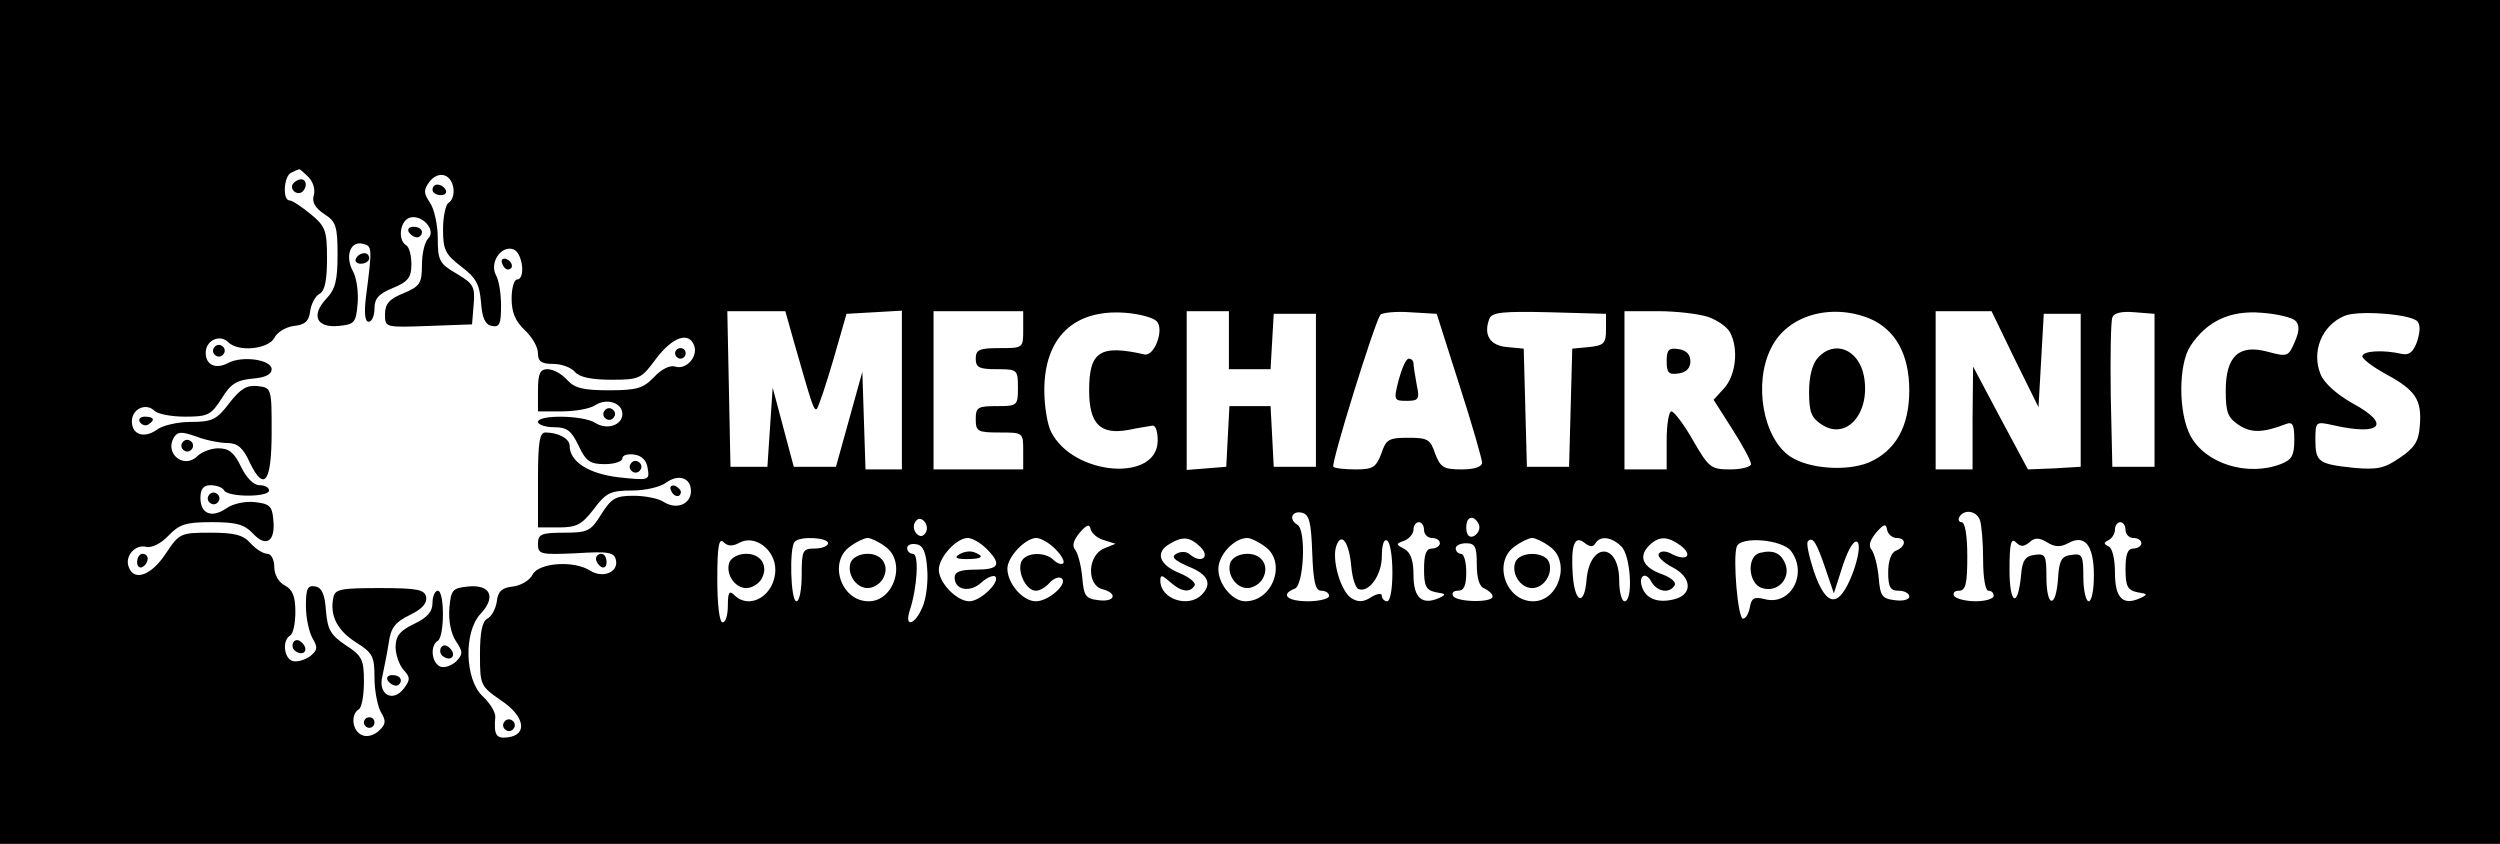 <?xml version="1.0" standalone="no"?>
<!DOCTYPE svg PUBLIC "-//W3C//DTD SVG 20010904//EN"
 "http://www.w3.org/TR/2001/REC-SVG-20010904/DTD/svg10.dtd">
<svg version="1.0" xmlns="http://www.w3.org/2000/svg"
 width="474pt" height="160pt" viewBox="0 0 474 160"
 preserveAspectRatio="xMidYMid meet">

<g transform="translate(0,160) scale(0.1,-0.1)"
fill="#000000" stroke="none">
<path d="M0 800 l0 -800 2370 0 2370 0 0 800 0 800 -2370 0 -2370 0 0 -800z
m585 464 c9 -9 13 -24 10 -34 -4 -13 2 -24 20 -36 22 -14 25 -23 25 -77 0 -48
-4 -65 -21 -83 -30 -32 -19 -56 23 -52 30 3 33 6 36 42 2 22 -2 50 -9 62 -15
28 -5 57 18 52 19 -4 19 -7 7 -100 -4 -32 -2 -48 5 -48 6 0 11 11 11 25 0 19
8 28 35 39 29 12 35 20 35 45 0 16 -4 33 -10 36 -16 10 -12 45 6 52 23 8 52
-23 36 -39 -7 -7 -12 -29 -12 -51 0 -34 -4 -40 -35 -53 -27 -11 -35 -20 -35
-40 0 -25 0 -25 83 -22 l82 3 3 37 c3 34 0 40 -32 59 -33 19 -36 25 -36 68 0
25 -7 56 -15 67 -12 18 -12 24 -1 39 8 11 20 16 30 12 18 -7 22 -42 6 -52 -5
-3 -10 -26 -10 -50 0 -38 4 -47 34 -70 29 -22 35 -34 38 -68 2 -30 8 -43 21
-45 14 -3 17 4 17 38 0 23 -4 49 -10 59 -12 24 11 57 34 48 17 -7 23 -57 6
-57 -5 0 -10 -16 -10 -36 0 -26 7 -43 25 -60 14 -13 25 -32 25 -44 0 -15 6
-20 29 -20 16 0 34 -7 41 -15 8 -10 31 -15 69 -15 54 0 57 2 85 40 31 41 62
52 72 25 8 -21 -15 -47 -36 -40 -10 3 -26 -5 -40 -20 -20 -21 -32 -25 -85 -25
-49 0 -66 4 -80 20 -10 11 -26 20 -37 20 -14 0 -18 -8 -18 -40 l0 -40 45 0
c25 0 54 5 64 12 22 14 51 4 51 -17 0 -21 -29 -31 -51 -17 -23 15 -109 16
-109 2 0 -5 14 -10 30 -10 25 0 33 -6 47 -35 14 -30 22 -35 50 -35 18 0 33 5
33 11 0 6 10 9 23 7 14 -2 23 -11 25 -26 4 -23 2 -23 -55 -17 -58 7 -93 30
-93 60 0 13 -21 25 -46 25 -11 0 -14 -19 -14 -90 l0 -90 39 0 c34 0 44 5 67
35 23 31 32 35 73 35 25 0 54 7 64 15 24 17 47 9 47 -16 0 -25 -27 -36 -51
-21 -10 7 -36 12 -58 12 -34 0 -42 -5 -61 -35 -20 -32 -25 -35 -71 -35 -43 0
-49 -3 -49 -21 0 -20 4 -21 72 -18 63 4 73 2 76 -14 4 -22 -25 -34 -49 -19
-31 20 -97 15 -109 -7 -5 -11 -22 -21 -37 -23 -21 -2 -29 -9 -31 -28 -2 -14
-10 -29 -18 -33 -10 -5 -14 -27 -14 -68 0 -58 1 -60 40 -87 45 -30 51 -65 13
-70 -22 -3 -27 4 -24 38 1 9 -10 27 -24 40 -34 32 -36 122 -4 156 30 32 19 56
-23 52 -30 -3 -33 -6 -36 -41 -2 -23 3 -48 12 -62 14 -21 14 -25 1 -39 -9 -8
-22 -13 -30 -10 -17 7 -20 40 -5 49 13 8 13 95 0 95 -5 0 -10 -10 -10 -23 0
-17 -10 -28 -35 -40 -27 -13 -35 -23 -35 -44 0 -14 7 -34 15 -43 13 -14 13
-19 1 -35 -21 -28 -50 -12 -41 23 3 15 9 43 12 63 4 29 12 39 40 53 23 11 33
22 31 34 -3 14 -16 17 -88 17 -74 0 -85 -2 -88 -18 -7 -34 7 -62 43 -85 32
-20 35 -27 35 -67 0 -25 6 -54 12 -65 10 -16 10 -23 -3 -35 -9 -9 -23 -13 -32
-9 -19 7 -23 39 -7 49 6 3 10 27 10 53 0 42 -4 49 -35 69 -28 19 -34 29 -37
65 -2 31 -8 44 -20 46 -15 3 -18 -4 -18 -37 0 -23 6 -50 13 -62 10 -17 9 -22
-6 -34 -11 -7 -25 -11 -33 -8 -16 6 -19 39 -4 48 6 3 10 24 10 45 0 29 -5 42
-20 50 -12 6 -20 21 -20 35 0 14 -6 25 -13 25 -8 0 -22 9 -32 20 -14 16 -31
20 -76 20 -57 0 -59 -1 -85 -40 -27 -41 -60 -53 -70 -25 -8 21 13 44 34 38 10
-2 28 7 41 21 21 22 33 26 82 26 47 0 62 -4 79 -22 25 -27 43 -14 38 28 -2 25
-8 29 -35 32 -18 2 -42 -3 -54 -12 -28 -19 -49 -10 -49 20 0 17 6 24 19 24 11
0 23 -4 26 -10 8 -13 85 -13 85 0 0 6 -8 10 -18 10 -11 0 -25 14 -35 35 -13
27 -23 35 -43 35 -14 0 -32 -7 -40 -15 -25 -25 -63 5 -44 36 7 11 15 11 43 1
18 -7 45 -12 58 -12 19 0 30 -9 42 -36 28 -58 42 -39 42 57 0 83 0 84 -27 87
-20 2 -32 -5 -53 -32 -24 -32 -33 -36 -74 -36 -25 0 -54 -7 -64 -15 -24 -17
-47 -9 -47 16 0 24 27 36 43 20 6 -6 32 -11 58 -11 43 0 49 3 69 34 17 28 28
35 58 38 25 2 37 8 37 18 0 18 -55 26 -82 12 -24 -13 -43 -4 -43 19 0 24 27
36 43 20 19 -19 75 -13 87 8 5 11 22 21 37 23 21 2 29 9 31 28 2 14 10 29 18
33 10 5 14 27 14 67 0 53 -3 61 -31 84 -17 14 -35 26 -40 26 -14 0 -11 48 4
53 6 3 13 6 14 6 1 1 9 -6 18 -15z m920 -311 c35 -122 38 -133 44 -128 3 4 17
45 31 93 l25 87 53 3 52 3 0 -150 0 -151 -35 0 -34 0 -3 93 -3 92 -25 -90 -25
-90 -40 0 -40 0 -20 75 -20 75 -5 -75 -5 -75 -35 0 -35 0 -3 148 -3 147 55 0
55 0 16 -57z m435 22 c0 -35 0 -35 -45 -35 -38 0 -45 -3 -45 -20 0 -17 7 -20
40 -20 39 0 40 -1 40 -35 0 -34 -1 -35 -40 -35 -36 0 -40 -2 -40 -25 0 -23 4
-25 45 -25 45 0 45 0 45 -35 l0 -35 -85 0 -85 0 0 150 0 150 85 0 85 0 0 -35z
m253 16 c15 -15 -4 -67 -23 -63 -84 19 -105 6 -105 -68 0 -64 21 -85 75 -75
19 4 40 7 45 8 6 1 10 -11 10 -28 0 -80 -160 -67 -202 16 -7 13 -13 49 -13 79
0 100 56 154 153 147 27 -2 53 -9 60 -16z m137 -36 l0 -55 39 0 40 0 3 53 3
52 40 0 40 0 0 -145 0 -145 -40 0 -40 0 -3 58 -3 57 -39 0 -39 0 -3 -57 -3
-58 -37 -3 -38 -3 0 150 0 151 40 0 40 0 0 -55z m437 -85 c24 -74 43 -141 43
-147 0 -8 -14 -13 -39 -13 -34 0 -40 4 -50 30 -9 27 -14 30 -51 30 -37 0 -42
-3 -51 -30 -10 -26 -16 -30 -48 -30 -21 0 -40 2 -43 5 -5 5 76 267 89 288 3 4
28 7 56 5 l51 -3 43 -135z m278 105 c0 -26 -4 -30 -32 -33 l-32 -3 -3 -112 -3
-112 -40 0 -40 0 -3 112 -3 112 -32 3 c-32 3 -45 23 -33 54 5 12 26 14 113 12
l108 -3 0 -30z m194 24 c17 -6 36 -19 41 -29 17 -31 11 -82 -11 -106 l-20 -22
35 -55 c20 -31 36 -61 36 -67 0 -5 -18 -10 -39 -10 -37 0 -41 3 -71 55 -17 30
-36 55 -41 55 -5 0 -9 -25 -9 -55 l0 -55 -40 0 -40 0 0 150 0 150 64 0 c34 0
77 -5 95 -11z m306 -3 c49 -21 75 -68 75 -136 0 -69 -26 -115 -77 -137 -42
-17 -113 -12 -148 11 -52 34 -71 139 -37 206 30 62 113 86 187 56z m275 -77
l45 -91 5 88 5 89 35 0 35 0 0 -145 0 -145 -50 -3 -50 -2 -52 97 -52 98 -1
-97 0 -98 -35 0 -35 0 0 150 0 150 53 0 53 0 44 -91z m265 -59 l0 -145 -40 0
-40 0 -3 134 c-1 74 0 141 3 149 3 9 18 12 42 10 l38 -3 0 -145z m267 132 c8
-8 8 -19 -1 -40 -12 -28 -14 -29 -51 -19 -55 15 -80 -8 -80 -74 0 -41 4 -51
25 -65 23 -15 45 -15 89 2 13 5 16 -1 16 -30 0 -30 -5 -38 -26 -46 -63 -24
-143 1 -171 54 -23 43 -23 135 0 170 31 47 75 68 135 63 29 -2 58 -9 64 -15z
m231 -1 c6 -6 6 -19 0 -38 -7 -20 -15 -27 -29 -24 -35 8 -73 6 -75 -4 -1 -5
20 -21 46 -35 55 -30 67 -48 63 -97 -2 -30 -10 -42 -38 -61 -29 -20 -43 -23
-87 -19 -67 7 -73 11 -73 53 0 35 1 35 33 28 91 -21 112 1 38 41 -30 17 -54
38 -61 55 -18 43 2 93 45 111 24 11 124 4 138 -10z m-2095 -439 c2 -55 6 -72
17 -72 8 0 15 -4 15 -10 0 -5 -18 -10 -40 -10 -40 0 -53 13 -25 24 17 6 22
111 5 121 -17 10 -11 27 8 23 14 -3 18 -16 20 -76z m1266 62 c3 -9 6 -42 6
-75 0 -33 4 -59 10 -59 6 0 10 -4 10 -10 0 -5 -15 -10 -34 -10 -19 0 -38 5
-41 10 -3 6 1 10 9 10 13 0 16 13 16 65 0 39 -4 65 -11 65 -5 0 -7 5 -4 10 9
15 32 12 39 -6z m-1999 -24 c-5 -8 -11 -8 -17 -2 -6 6 -7 16 -3 22 5 8 11 8
17 2 6 -6 7 -16 3 -22z m1050 10 c0 -7 -6 -15 -12 -17 -8 -3 -13 4 -13 17 0
13 5 20 13 18 6 -3 12 -11 12 -18z m-712 -24 l22 -7 -22 -9 c-31 -13 -33 -69
-3 -77 30 -8 24 -25 -7 -21 -25 3 -28 8 -31 43 -2 22 -8 45 -13 52 -7 8 -4 18
8 33 14 16 19 17 21 6 2 -7 13 -17 25 -20z m607 19 c0 -8 7 -15 15 -15 8 0 15
-4 15 -10 0 -5 -7 -10 -15 -10 -11 0 -15 -11 -15 -39 0 -33 4 -40 23 -44 19
-3 20 -4 5 -11 -32 -14 -48 1 -48 43 0 28 -5 43 -17 50 -17 9 -17 10 0 16 9 4
17 13 17 21 0 8 5 14 10 14 6 0 10 -7 10 -15z m896 -15 c19 0 18 -16 -1 -24
-9 -3 -15 -19 -15 -41 0 -28 4 -35 20 -35 11 0 20 -5 20 -11 0 -6 -12 -9 -27
-7 -25 3 -28 8 -31 43 -2 22 -8 45 -13 52 -7 8 -4 18 8 33 15 17 19 18 21 5 2
-8 10 -15 18 -15z m434 15 c0 -8 7 -15 15 -15 8 0 15 -4 15 -10 0 -5 -7 -10
-15 -10 -11 0 -15 -11 -15 -39 0 -33 4 -40 23 -44 19 -3 20 -4 5 -11 -33 -15
-48 0 -48 48 0 26 -5 47 -12 50 -10 5 -10 7 0 12 6 3 12 12 12 20 0 8 5 14 10
14 6 0 10 -7 10 -15z m-2628 -24 c29 16 68 -13 68 -51 0 -48 -48 -78 -78 -48
-9 9 -12 5 -12 -20 0 -18 -4 -32 -10 -32 -6 0 -10 34 -10 82 0 62 3 79 12 70
8 -8 17 -8 30 -1z m168 -1 c0 -5 -11 -10 -25 -10 -23 0 -25 -3 -25 -50 0 -27
-4 -50 -10 -50 -11 0 -14 103 -3 113 10 11 63 8 63 -3z m108 -6 c41 -28 18
-104 -31 -104 -53 0 -77 75 -35 104 12 9 27 16 33 16 6 0 21 -7 33 -16z m192
-4 c30 -30 25 -40 -20 -40 -29 0 -40 -4 -40 -15 0 -24 29 -29 50 -10 11 10 23
15 27 12 10 -10 -28 -47 -49 -47 -24 0 -58 35 -58 60 0 23 33 60 55 60 8 0 24
-9 35 -20z m131 -1 c11 -11 18 -23 15 -27 -4 -3 -12 0 -18 6 -17 17 -55 15
-62 -4 -7 -20 10 -54 28 -54 8 0 19 7 26 15 7 8 17 12 22 9 15 -9 -23 -44 -48
-44 -25 0 -54 34 -54 62 0 22 34 58 55 58 8 0 24 -9 36 -21z m275 4 c19 -19 2
-32 -19 -15 -7 7 -18 7 -27 2 -10 -6 -4 -12 23 -24 38 -15 46 -33 25 -54 -25
-25 -78 -8 -78 27 0 12 3 11 18 -2 21 -19 38 -22 47 -7 3 5 -10 16 -30 24 -38
16 -45 39 -17 55 25 15 38 13 58 -6z m122 1 c42 -29 16 -104 -37 -104 -24 0
-51 32 -51 61 0 27 30 59 55 59 6 0 21 -7 33 -16z m164 -38 c2 -22 8 -41 14
-43 20 -7 44 27 44 63 0 21 4 33 10 29 6 -3 10 -31 10 -61 0 -30 -4 -54 -10
-54 -5 0 -10 5 -10 10 0 6 -8 5 -20 -2 -15 -10 -25 -10 -38 -2 -20 13 -38 74
-28 100 10 26 24 5 28 -40z m376 38 c41 -28 18 -104 -31 -104 -53 0 -77 75
-35 104 12 9 27 16 33 16 6 0 21 -7 33 -16z m87 6 c9 15 31 12 49 -6 18 -17
23 -104 6 -104 -5 0 -10 17 -10 39 0 73 -56 74 -62 1 -4 -49 -22 -44 -26 9 -4
57 3 77 22 62 10 -8 16 -9 21 -1z m161 -4 c24 -18 13 -31 -15 -17 -12 7 -22 7
-26 1 -3 -5 8 -16 25 -25 38 -19 40 -52 5 -61 -30 -8 -53 0 -61 21 -9 23 6 33
17 12 11 -19 34 -23 44 -7 4 6 -7 15 -23 21 -37 13 -46 33 -26 54 19 19 35 19
60 1z m210 -11 c32 -43 -1 -104 -50 -91 -20 5 -25 2 -28 -14 -2 -12 -7 -22
-13 -23 -10 -2 -20 116 -12 137 8 20 87 13 103 -9z m65 -33 l16 -47 17 53 c11
33 22 50 28 44 5 -5 2 -28 -9 -58 -26 -68 -50 -67 -74 3 -9 28 -15 54 -11 57
9 9 16 -2 33 -52z m387 50 c10 9 18 9 33 0 14 -9 25 -10 40 -2 32 18 49 -4 49
-61 0 -27 -4 -49 -10 -49 -5 0 -10 21 -10 46 0 41 -2 45 -22 42 -19 -2 -24
-10 -26 -45 -4 -58 -22 -55 -22 3 0 41 -2 45 -22 42 -18 -2 -24 -11 -26 -38
-6 -64 -22 -57 -22 10 0 49 3 61 12 52 9 -9 15 -9 26 0z m-2090 -51 c2 -24 -2
-57 -9 -72 -14 -34 -35 -40 -24 -6 14 42 18 107 6 107 -6 0 -11 5 -11 11 0 6
8 9 18 7 12 -2 18 -15 20 -47z m1042 9 c0 -27 5 -43 15 -46 8 -4 15 -10 15
-15 0 -12 -67 -11 -75 1 -3 6 1 10 9 10 12 0 16 10 16 35 0 19 -4 35 -10 35
-5 0 -10 5 -10 10 0 6 9 10 20 10 17 0 20 -7 20 -40z"/>
<path d="M555 1251 c-6 -11 9 -23 19 -14 9 9 7 23 -3 23 -6 0 -12 -4 -16 -9z"/>
<path d="M820 1240 c0 -5 7 -10 16 -10 8 0 12 5 9 10 -3 6 -10 10 -16 10 -5 0
-9 -4 -9 -10z"/>
<path d="M775 1160 c3 -5 10 -10 16 -10 5 0 9 5 9 10 0 6 -7 10 -16 10 -8 0
-12 -4 -9 -10z"/>
<path d="M675 1110 c-3 -5 1 -10 9 -10 9 0 16 5 16 10 0 6 -4 10 -9 10 -6 0
-13 -4 -16 -10z"/>
<path d="M952 1101 c2 -7 7 -12 11 -12 12 1 9 15 -3 20 -7 2 -11 -2 -8 -8z"/>
<path d="M406 941 c-4 -5 -2 -12 3 -15 5 -4 12 -2 15 3 4 5 2 12 -3 15 -5 4
-12 2 -15 -3z"/>
<path d="M1280 930 c0 -5 5 -10 10 -10 6 0 10 5 10 10 0 6 -4 10 -10 10 -5 0
-10 -4 -10 -10z"/>
<path d="M1146 821 c-4 -5 -2 -12 3 -15 5 -4 12 -2 15 3 4 5 2 12 -3 15 -5 4
-12 2 -15 -3z"/>
<path d="M265 800 c4 -6 11 -8 16 -5 14 9 11 15 -7 15 -8 0 -12 -5 -9 -10z"/>
<path d="M346 761 c-4 -5 -2 -12 3 -15 5 -4 12 -2 15 3 4 5 2 12 -3 15 -5 4
-12 2 -15 -3z"/>
<path d="M1196 721 c-4 -5 -2 -12 3 -15 5 -4 12 -2 15 3 4 5 2 12 -3 15 -5 4
-12 2 -15 -3z"/>
<path d="M1272 671 c4 -13 18 -16 19 -4 0 4 -5 9 -11 12 -7 2 -11 -2 -8 -8z"/>
<path d="M396 661 c-4 -5 -2 -12 3 -15 5 -4 12 -2 15 3 4 5 2 12 -3 15 -5 4
-12 2 -15 -3z"/>
<path d="M260 534 c0 -8 5 -12 10 -9 6 3 10 10 10 16 0 5 -4 9 -10 9 -5 0 -10
-7 -10 -16z"/>
<path d="M1130 541 c0 -6 5 -13 10 -16 6 -3 10 1 10 9 0 9 -4 16 -10 16 -5 0
-10 -4 -10 -9z"/>
<path d="M556 382 c-3 -6 -1 -14 5 -17 15 -10 25 3 12 16 -7 7 -13 7 -17 1z"/>
<path d="M836 372 c-3 -6 -1 -14 5 -17 15 -10 25 3 12 16 -7 7 -13 7 -17 1z"/>
<path d="M735 310 c3 -5 10 -10 16 -10 5 0 9 5 9 10 0 6 -7 10 -16 10 -8 0
-12 -4 -9 -10z"/>
<path d="M690 230 c0 -5 5 -10 10 -10 6 0 10 5 10 10 0 6 -4 10 -10 10 -5 0
-10 -4 -10 -10z"/>
<path d="M956 231 c-4 -5 -2 -12 3 -15 5 -4 12 -2 15 3 4 5 2 12 -3 15 -5 4
-12 2 -15 -3z"/>
<path d="M2652 880 c-10 -39 -9 -40 15 -40 23 0 25 3 19 31 -3 17 -6 35 -6 40
0 5 -4 9 -9 9 -5 0 -13 -18 -19 -40z"/>
<path d="M3160 915 c0 -22 4 -26 23 -23 14 2 22 10 22 23 0 13 -8 21 -22 23
-19 3 -23 -1 -23 -23z"/>
<path d="M3447 922 c-11 -12 -17 -36 -17 -65 0 -38 4 -49 24 -62 47 -31 93 22
80 92 -10 51 -56 69 -87 35z"/>
<path d="M1383 534 c-8 -22 10 -49 32 -49 10 0 22 7 28 16 15 24 1 49 -28 49
-15 0 -28 -7 -32 -16z"/>
<path d="M1613 534 c-8 -22 10 -49 32 -49 10 0 22 7 28 16 15 24 1 49 -28 49
-15 0 -28 -7 -32 -16z"/>
<path d="M1819 549 c-10 -6 -7 -9 14 -9 29 0 35 5 14 13 -8 3 -20 1 -28 -4z"/>
<path d="M2333 534 c-8 -22 10 -49 32 -49 10 0 22 7 28 16 15 24 1 49 -28 49
-15 0 -28 -7 -32 -16z"/>
<path d="M2873 534 c-8 -22 10 -49 32 -49 22 0 40 27 32 49 -8 21 -56 21 -64
0z"/>
<path d="M3338 552 c-27 -5 -24 -59 3 -67 28 -9 53 16 45 43 -8 23 -23 30 -48
24z"/>
</g>
</svg>
